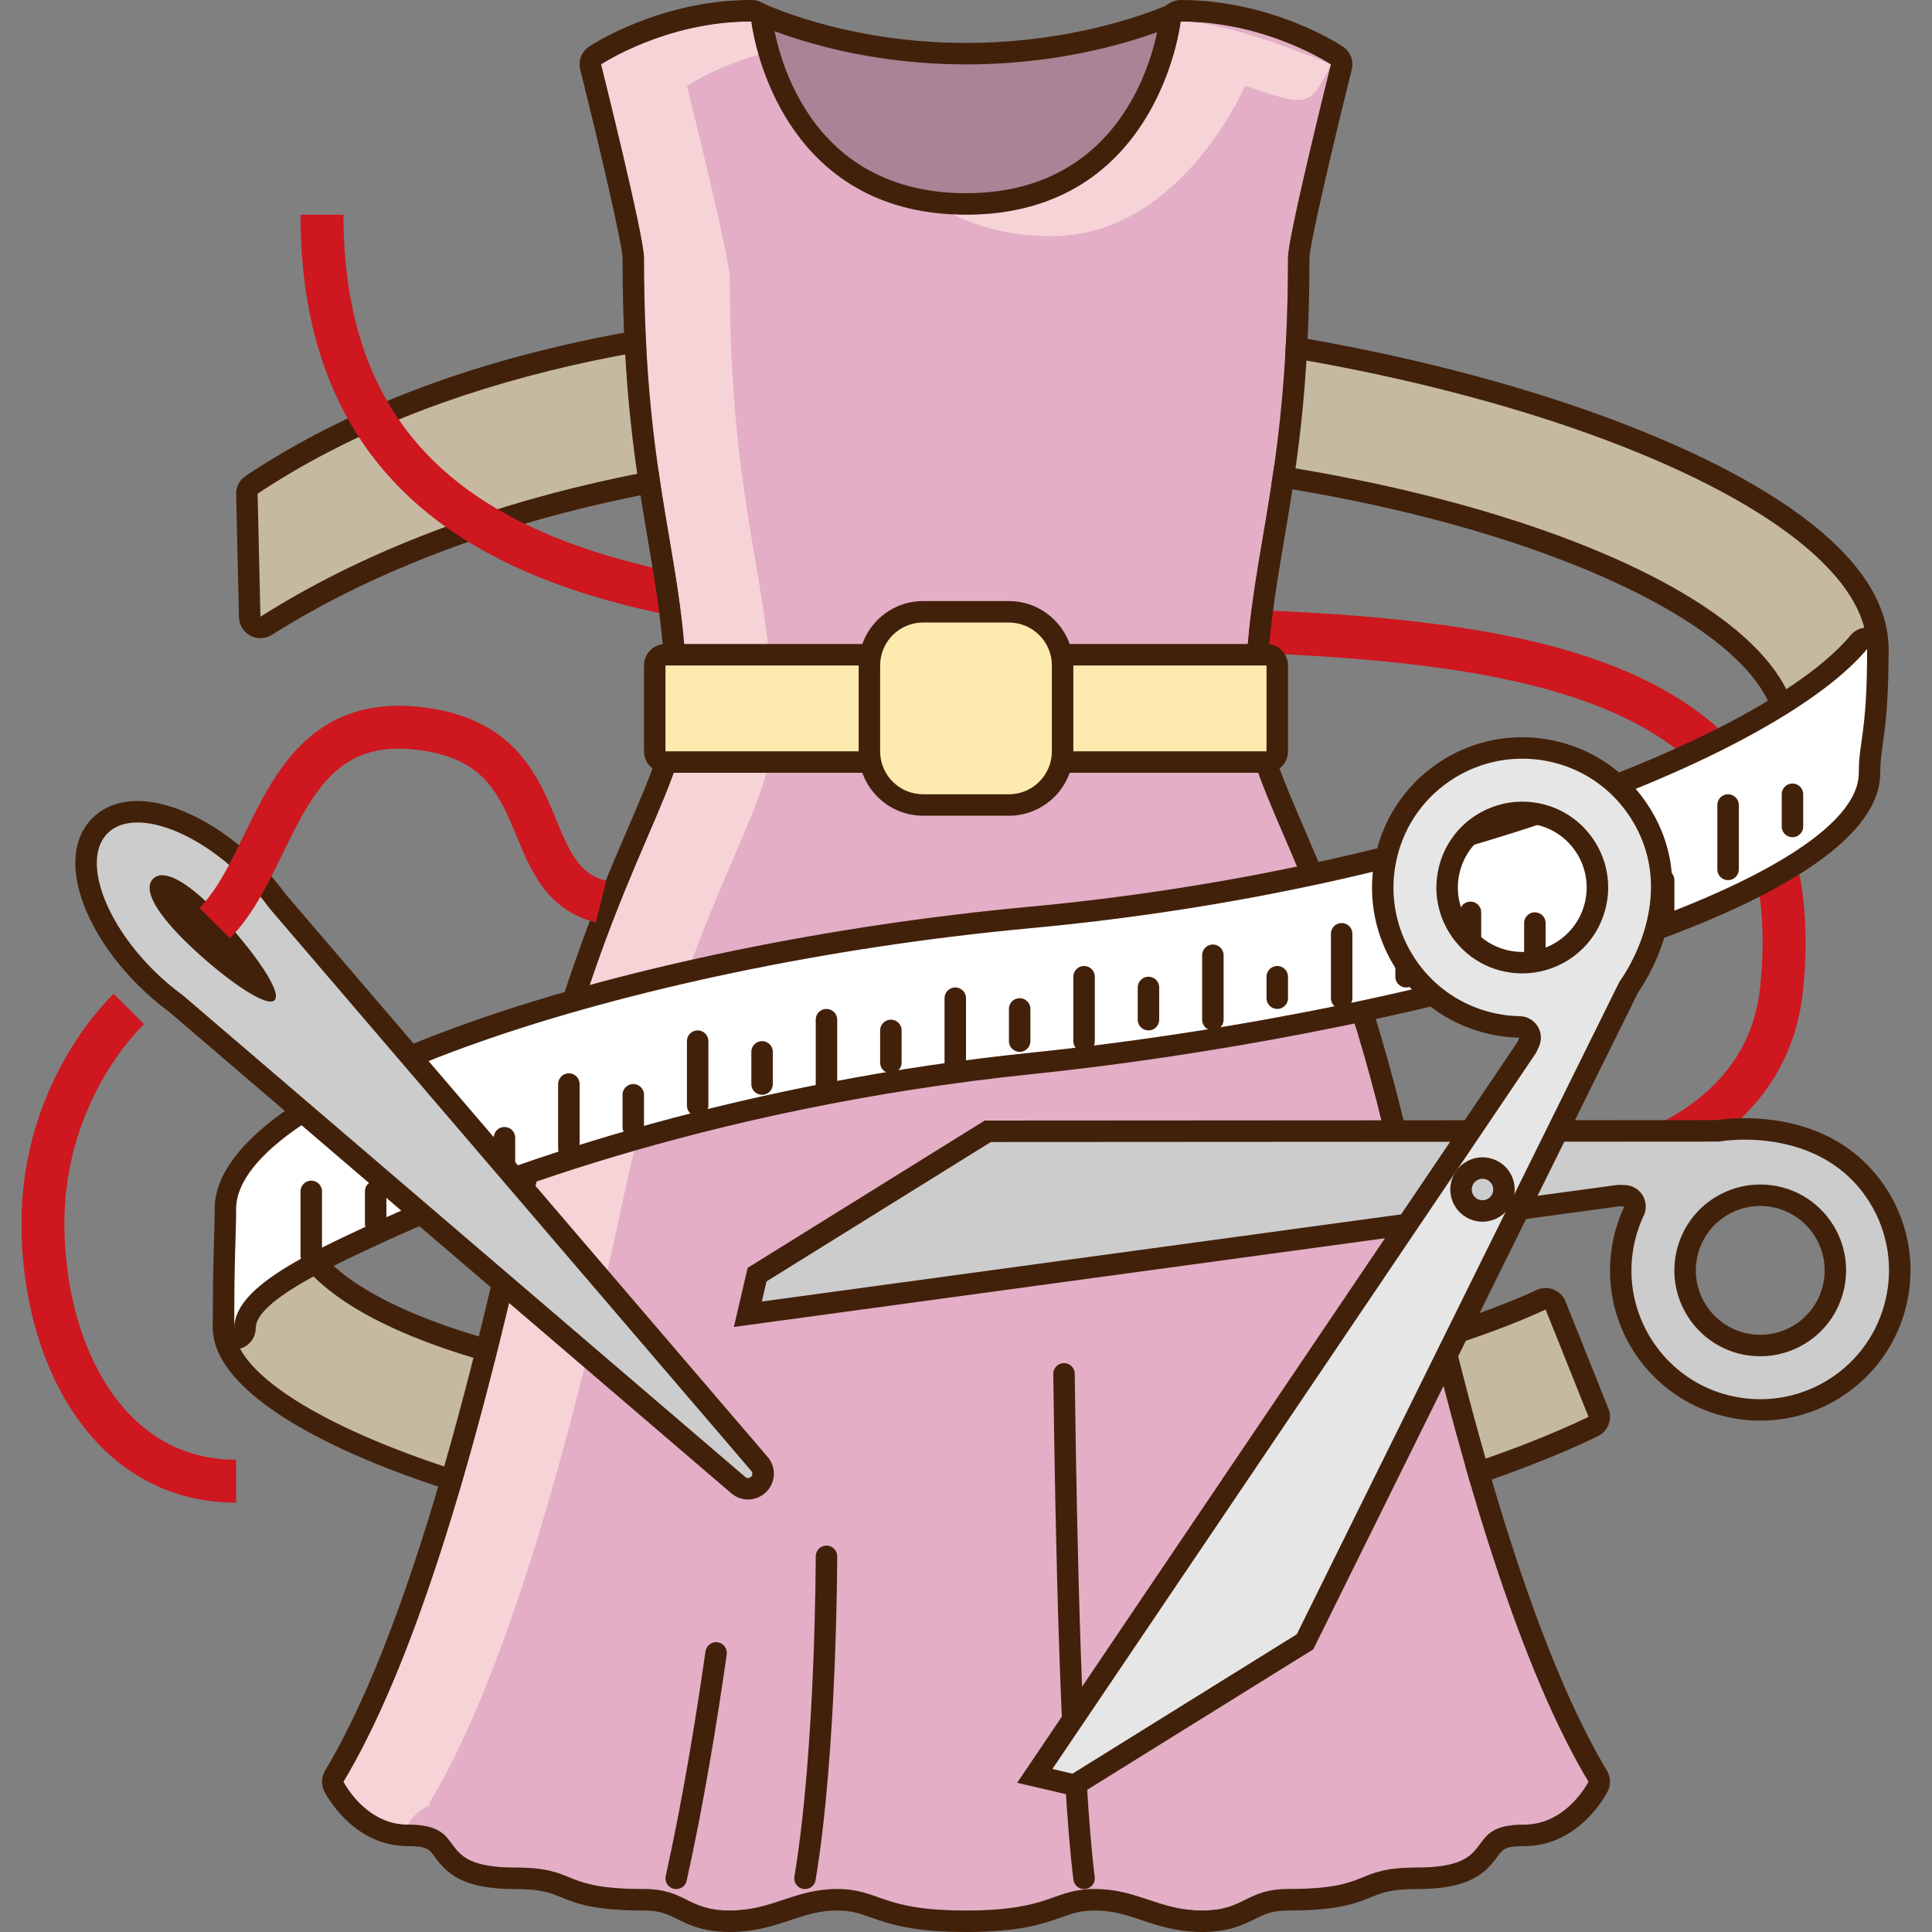 <?xml version="1.0" encoding="iso-8859-1"?>
<!-- Generator: Adobe Illustrator 21.1.0, SVG Export Plug-In . SVG Version: 6.00 Build 0)  -->
<svg version="1.1" id="platie_x5F_001" xmlns="http://www.w3.org/2000/svg" xmlns:xlink="http://www.w3.org/1999/xlink" x="0px"
	 y="0px" viewBox="0 0 90 90" style="enable-background:new 0 0 90 90;" xml:space="preserve">
<rect x="0" y="0" width="90" height="90" fill="#808080" stroke="none"/>
<rect style="fill:none;" width="90" height="90"/>
<g>
	<g>
		<path style="fill:#C5B9A1;" d="M83.986,35.451c-0.504,0-0.76-0.438-0.76-1.304c0-6.71-18.386-13.055-37.832-13.055
			c-13.06,0-24.778,2.862-32.996,8.059c-0.081,0.052-0.174,0.078-0.267,0.078c-0.081,0-0.162-0.02-0.236-0.059
			c-0.159-0.085-0.259-0.25-0.264-0.43l-0.13-5.728c-0.004-0.171,0.08-0.333,0.223-0.427c9.705-6.47,22.67-7.828,31.837-7.828
			c22.164,0,43.917,7.666,43.917,15.476c0,0.089-0.024,0.177-0.069,0.253c-0.223,0.378-0.491,0.88-0.776,1.414
			C85.185,34.608,84.631,35.451,83.986,35.451z"/>
		<path style="fill:#42210B;" d="M43.56,15.256c21.74-0.001,43.417,7.651,43.417,14.976c-0.857,1.458-2.383,4.718-2.991,4.718
			c-0.163,0-0.26-0.235-0.26-0.804c0-7.004-18.449-13.555-38.331-13.555c-11.76,0-24.021,2.292-33.263,8.137L12,23
			C20.348,17.435,31.965,15.257,43.56,15.256 M43.565,14.256v1l-0.001-1c-9.241,0-22.311,1.373-32.118,7.912
			c-0.285,0.19-0.453,0.512-0.445,0.855l0.131,5.728c0.008,0.36,0.21,0.688,0.527,0.859c0.148,0.079,0.31,0.119,0.472,0.119
			c0.186,0,0.372-0.052,0.535-0.155c8.139-5.147,19.762-7.982,32.729-7.982c20.679,0,37.331,6.869,37.331,12.555
			c0,1.628,0.881,1.804,1.26,1.804c0.962,0,1.576-0.989,3.087-3.815c0.282-0.527,0.546-1.023,0.766-1.397
			c0.09-0.154,0.138-0.328,0.138-0.507c0-5.424-8.913-9.332-14.226-11.179C64.982,16.005,53.98,14.256,43.565,14.256L43.565,14.256z
			"/>
	</g>
</g>
<path style="fill:none;stroke:#CE171F;stroke-width:2;stroke-linejoin:round;stroke-miterlimit:10;" d="M61,55c6,1,21,1,22-9
	c3.284-32.836-68,0-68-36"/>
<g>
	<g>
		<path style="fill:#C5B9A1;" d="M45,72.5c-17.814,0-34.586-5.993-34.586-10.638c0-1.545,0.577-2.309,1.086-2.983
			c0.515-0.681,1-1.324,1-2.879c0-0.276,0.224-0.5,0.5-0.5s0.5,0.224,0.5,0.5c0,6.237,15.847,9.5,31.5,9.5
			c16.572,0,26.678-4.899,26.778-4.948C71.848,60.518,71.924,60.5,72,60.5c0.061,0,0.121,0.011,0.179,0.033
			c0.13,0.05,0.234,0.152,0.286,0.281l2,5c0.096,0.24-0.007,0.514-0.238,0.631C74.107,66.506,62.104,72.5,45,72.5z"/>
		<path style="fill:#42210B;" d="M13,56c0,7,17,10,32,10c16.901,0,27-5,27-5l2,5c0,0-11.818,6-29,6c-18,0-34.086-6-34.086-10.138
			C10.913,59,13,59.321,13,56 M13,55c-0.552,0-1,0.448-1,1c0,1.387-0.397,1.912-0.899,2.578c-0.529,0.7-1.187,1.571-1.187,3.284
			C9.913,67.275,27.948,73,45,73c17.223,0,28.962-5.859,29.453-6.108c0.462-0.234,0.668-0.782,0.476-1.263l-2-5
			c-0.103-0.259-0.311-0.462-0.571-0.562C72.242,60.022,72.121,60,72,60c-0.152,0-0.304,0.035-0.443,0.103
			C71.458,60.152,61.436,65,45,65c-15.028,0-31-3.154-31-9C14,55.448,13.552,55,13,55L13,55z"/>
	</g>
</g>
<g>
	<g>
		<path style="fill:#AA8396;" d="M35,22.5c-0.276,0-0.5-0.224-0.5-0.5V1c0-0.173,0.09-0.334,0.237-0.425
			C34.817,0.525,34.909,0.5,35,0.5c0.076,0,0.153,0.018,0.223,0.053C35.262,0.572,39.202,2.5,45,2.5
			c5.802,0,9.771-1.889,9.811-1.908c0.069-0.034,0.144-0.05,0.218-0.05c0.092,0,0.185,0.026,0.266,0.077
			c0.146,0.092,0.234,0.252,0.234,0.424L55.5,22c0,0.276-0.224,0.5-0.5,0.5H35z"/>
		<path style="fill:#42210B;" d="M35,1c0,0,4,2,10,2s10.029-1.959,10.029-1.959L55,22H35V1 M35,0c-0.183,0-0.365,0.05-0.526,0.149
			C34.179,0.332,34,0.653,34,1v21c0,0.552,0.448,1,1,1h20c0.552,0,0.999-0.447,1-0.999l0.029-20.959
			c0-0.345-0.177-0.666-0.469-0.849c-0.162-0.101-0.346-0.153-0.531-0.153c-0.149,0-0.299,0.033-0.437,0.101
			C54.555,0.16,50.672,2,45,2c-5.698,0-9.515-1.875-9.553-1.894C35.306,0.035,35.153,0,35,0L35,0z"/>
	</g>
	<path style="fill:#E4AEC6;" d="M65,55c-3-14-7-18-7-22c0-7,2-10,2-21c0-1,2-9,2-9s-3-2-7-2c0,0-1,9-10,9S35,1,35,1c-4,0-7,2-7,2
		s2,8,2,9c0,11,2,14,2,21c0,4-4,8-7,22s-6,23-9,28c0,0,1,2,3,2c3,0,1,2,5,2c3,0,2,1,6,1c1.965,0,2,1,4,1s3-1,5-1s1,1,6,1s4-1,6-1
		s3,1,5,1s2.035-1,4-1c4,0,3-1,6-1c4,0,2-2,5-2c2,0,3-2,3-2C71,78,68,69,65,55z"/>
	<g>
		<path style="fill:#F6D3D7;" d="M49,11c6,0,9-7,9-7c3,1,3,1,4-1c-1.258-0.519-4.922-2-7-2c0,0-1,9-10,9
			c-0.235,0-0.443-0.03-0.667-0.042C45.583,10.587,47.106,11,49,11z"/>
		<path style="fill:#F6D3D7;" d="M34,13c0-1-2-9-2-9s1.307-0.866,3.339-1.458C35.074,1.627,35,1,35,1c-4,0-7,2-7,2s2,8,2,9
			c0,11,2,14,2,21c0,4-4,8-7,22s-6,23-9,28c0,0,1,2,3,2h0c0.241-0.407,0.597-0.738,1.052-0.906C20.018,84.036,20,84,20,84
			c3-5,6-14,9-28s7-18,7-22C36,27,34,24,34,13z"/>
	</g>
	<g>
		<path style="fill:#42210B;" d="M55,1c4,0,7,2,7,2s-2,8-2,9c0,11-2,14-2,21c0,4,4,8,7,22s6,23,9,28c0,0-1,2-3,2c-3,0-1,2-5,2
			c-3,0-2,1-6,1c-1.965,0-2,1-4,1s-3-1-5-1s-2,1-6,1s-4-1-6-1s-3,1-5,1s-2.035-1-4-1c-4,0-3-1-6-1c-4,0-2-2-5-2c-2,0-3-2-3-2
			c3-5,6-14,9-28s7-18,7-22c0-7-2-10-2-21c0-1-2-9-2-9s3-2,7-2c0,0,1,9,10,9S55,1,55,1 M55,0c-0.509,0-0.936,0.382-0.994,0.887l0,0
			C53.968,1.219,52.975,9,45,9c-8.013,0-8.969-7.779-9.006-8.11C35.938,0.383,35.51,0,35,0c-4.254,0-7.422,2.079-7.555,2.168
			c-0.352,0.234-0.518,0.665-0.415,1.075c0.957,3.826,1.955,8.149,1.97,8.761c0,6.2,0.628,9.898,1.182,13.16
			C30.621,27.747,31,29.978,31,33c0,1.514-0.692,3.124-1.74,5.561c-1.48,3.441-3.507,8.155-5.237,16.229
			c-2.852,13.311-5.84,22.629-8.88,27.695c-0.176,0.293-0.19,0.656-0.037,0.962C15.158,83.551,16.412,86,19,86
			c0.885,0,0.989,0.141,1.239,0.483C20.824,87.283,21.552,88,24,88c1.197,0,1.603,0.165,2.116,0.373C26.84,88.667,27.661,89,30,89
			c0.744,0,1.076,0.165,1.536,0.393C32.082,89.663,32.761,90,34,90c1.162,0,2.041-0.293,2.816-0.551C37.539,89.208,38.162,89,39,89
			c0.657,0,1.012,0.125,1.549,0.315C41.412,89.62,42.485,90,45,90s3.588-0.38,4.451-0.685C49.988,89.125,50.343,89,51,89
			c0.838,0,1.461,0.208,2.184,0.449C53.959,89.707,54.838,90,56,90c1.239,0,1.918-0.337,2.464-0.607C58.924,89.165,59.256,89,60,89
			c2.339,0,3.16-0.333,3.884-0.627C64.397,88.165,64.803,88,66,88c2.448,0,3.176-0.717,3.761-1.517C70.011,86.141,70.115,86,71,86
			c2.588,0,3.842-2.449,3.894-2.553c0.153-0.306,0.139-0.669-0.037-0.962c-3.04-5.066-6.027-14.384-8.88-27.695
			c-1.73-8.075-3.757-12.788-5.237-16.229C59.692,36.124,59,34.514,59,33c0-3.022,0.379-5.253,0.818-7.837
			C60.372,21.901,61,18.203,61,12c0.015-0.608,1.014-4.931,1.97-8.757c0.102-0.41-0.064-0.84-0.415-1.075
			C62.422,2.079,59.254,0,55,0L55,0z"/>
	</g>
	<g>
		<path style="fill:#FCEAAE;" d="M31,35.5c-0.276,0-0.5-0.224-0.5-0.5v-4c0-0.276,0.224-0.5,0.5-0.5h28c0.276,0,0.5,0.224,0.5,0.5v4
			c0,0.276-0.224,0.5-0.5,0.5H31z"/>
		<path style="fill:#42210B;" d="M59,31v4H31v-4H59 M59,30H31c-0.552,0-1,0.448-1,1v4c0,0.552,0.448,1,1,1h28c0.552,0,1-0.448,1-1
			v-4C60,30.448,59.552,30,59,30L59,30z"/>
	</g>
	<path style="fill:none;stroke:#42210B;stroke-linecap:round;stroke-linejoin:round;stroke-miterlimit:10;" d="M50.5,87.5
		c-0.595-4.762-0.836-15.55-0.934-23.5"/>
	<path style="fill:none;stroke:#42210B;stroke-linecap:round;stroke-linejoin:round;stroke-miterlimit:10;" d="M31.5,87.5
		c0.767-3.45,1.386-7.194,1.859-10.5"/>
	<path style="fill:none;stroke:#42210B;stroke-linecap:round;stroke-linejoin:round;stroke-miterlimit:10;" d="M37.5,87.5
		c1-6,1-15,1-15"/>
	<g>
		<path style="fill:#FCEAAE;" d="M43,37.5c-1.378,0-2.5-1.122-2.5-2.5v-4c0-1.378,1.122-2.5,2.5-2.5h4c1.378,0,2.5,1.122,2.5,2.5v4
			c0,1.378-1.122,2.5-2.5,2.5H43z"/>
		<path style="fill:#42210B;" d="M47,29c1.105,0,2,0.895,2,2v4c0,1.105-0.895,2-2,2h-4c-1.105,0-2-0.895-2-2v-4c0-1.105,0.895-2,2-2
			H47 M47,28h-4c-1.654,0-3,1.346-3,3v4c0,1.654,1.346,3,3,3h4c1.654,0,3-1.346,3-3v-4C50,29.346,48.654,28,47,28L47,28z"/>
	</g>
</g>
<g>
	<g>
		<path style="fill:#FFFFFF;" d="M10.914,62.362c-0.276,0-0.5-0.223-0.5-0.499c-0.003-2.177,0.032-3.324,0.058-4.161
			c0.015-0.5,0.028-0.905,0.028-1.375c0-5.96,19.739-11.943,37.455-13.584c18.701-1.732,34.617-8.008,38.639-12.83
			c0.097-0.116,0.238-0.18,0.384-0.18c0.057,0,0.114,0.01,0.17,0.03c0.198,0.071,0.33,0.259,0.33,0.469
			c0.004,2.452-0.151,3.561-0.265,4.37C87.144,35.087,87.09,35.472,87.09,36c0,5.688-20.186,11.592-39.039,13.537
			c-15.562,1.605-26.505,6.069-30.488,7.913c-2.74,1.269-6.149,2.848-6.149,4.412C11.414,62.138,11.19,62.362,10.914,62.362
			L10.914,62.362z"/>
		<path style="fill:#42210B;" d="M86.977,30.233C86.984,34.13,86.59,34.518,86.59,36c0,5-19.072,11.026-38.59,13.04
			c-12.942,1.335-23.913,4.838-30.647,7.957c-3.152,1.46-6.44,3.003-6.44,4.865C10.908,58.406,11,57.604,11,56.326
			C11,51.216,29,45,48,43.24C67.504,41.433,83,35,86.977,30.233 M86.977,29.233c-0.291,0-0.574,0.127-0.768,0.359
			c-3.958,4.745-19.728,10.931-38.301,12.652C29.601,43.94,10,50.003,10,56.326c0,0.466-0.013,0.867-0.028,1.361
			c-0.026,0.84-0.062,1.991-0.058,4.176c0.001,0.552,0.448,0.999,1,0.999c0,0,0,0,0.001,0c0.552,0,0.999-0.448,0.999-1
			c0-1.244,3.526-2.877,5.86-3.958c3.96-1.834,14.843-6.272,30.329-7.87C64.027,48.391,87.59,42.795,87.59,36
			c0-0.493,0.049-0.844,0.117-1.329c0.116-0.824,0.274-1.953,0.27-4.44c-0.001-0.421-0.265-0.796-0.66-0.939
			C87.206,29.252,87.091,29.233,86.977,29.233L86.977,29.233z"/>
	</g>
	
		<line style="fill:none;stroke:#42210B;stroke-linecap:round;stroke-linejoin:round;stroke-miterlimit:10;" x1="20.5" y1="55.5" x2="20.5" y2="52.5"/>
	
		<line style="fill:none;stroke:#42210B;stroke-linecap:round;stroke-linejoin:round;stroke-miterlimit:10;" x1="26.5" y1="53.5" x2="26.5" y2="50.5"/>
	
		<line style="fill:none;stroke:#42210B;stroke-linecap:round;stroke-linejoin:round;stroke-miterlimit:10;" x1="38.5" y1="50.5" x2="38.5" y2="47.5"/>
	
		<line style="fill:none;stroke:#42210B;stroke-linecap:round;stroke-linejoin:round;stroke-miterlimit:10;" x1="44.5" y1="49.5" x2="44.5" y2="46.5"/>
	
		<line style="fill:none;stroke:#42210B;stroke-linecap:round;stroke-linejoin:round;stroke-miterlimit:10;" x1="50.5" y1="48.5" x2="50.5" y2="45.5"/>
	
		<line style="fill:none;stroke:#42210B;stroke-linecap:round;stroke-linejoin:round;stroke-miterlimit:10;" x1="56.5" y1="47.5" x2="56.5" y2="44.5"/>
	
		<line style="fill:none;stroke:#42210B;stroke-linecap:round;stroke-linejoin:round;stroke-miterlimit:10;" x1="62.5" y1="46.5" x2="62.5" y2="43.5"/>
	
		<line style="fill:none;stroke:#42210B;stroke-linecap:round;stroke-linejoin:round;stroke-miterlimit:10;" x1="68.5" y1="45.5" x2="68.5" y2="42.5"/>
	
		<line style="fill:none;stroke:#42210B;stroke-linecap:round;stroke-linejoin:round;stroke-miterlimit:10;" x1="74.5" y1="43.5" x2="74.5" y2="40.5"/>
	
		<line style="fill:none;stroke:#42210B;stroke-linecap:round;stroke-linejoin:round;stroke-miterlimit:10;" x1="80.5" y1="40.5" x2="80.5" y2="37.5"/>
	
		<line style="fill:none;stroke:#42210B;stroke-linecap:round;stroke-linejoin:round;stroke-miterlimit:10;" x1="83.5" y1="38.5" x2="83.5" y2="37"/>
	
		<line style="fill:none;stroke:#42210B;stroke-linecap:round;stroke-linejoin:round;stroke-miterlimit:10;" x1="77.5" y1="42.5" x2="77.5" y2="41"/>
	
		<line style="fill:none;stroke:#42210B;stroke-linecap:round;stroke-linejoin:round;stroke-miterlimit:10;" x1="71.5" y1="44.5" x2="71.5" y2="43"/>
	
		<line style="fill:none;stroke:#42210B;stroke-linecap:round;stroke-linejoin:round;stroke-miterlimit:10;" x1="65.5" y1="45.5" x2="65.5" y2="44"/>
	
		<line style="fill:none;stroke:#42210B;stroke-linecap:round;stroke-linejoin:round;stroke-miterlimit:10;" x1="59.5" y1="46.5" x2="59.5" y2="45.5"/>
	
		<line style="fill:none;stroke:#42210B;stroke-linecap:round;stroke-linejoin:round;stroke-miterlimit:10;" x1="53.5" y1="47.5" x2="53.5" y2="46"/>
	
		<line style="fill:none;stroke:#42210B;stroke-linecap:round;stroke-linejoin:round;stroke-miterlimit:10;" x1="47.5" y1="48.5" x2="47.5" y2="47"/>
	
		<line style="fill:none;stroke:#42210B;stroke-linecap:round;stroke-linejoin:round;stroke-miterlimit:10;" x1="41.5" y1="49.5" x2="41.5" y2="48"/>
	
		<line style="fill:none;stroke:#42210B;stroke-linecap:round;stroke-linejoin:round;stroke-miterlimit:10;" x1="35.5" y1="50.5" x2="35.5" y2="49"/>
	
		<line style="fill:none;stroke:#42210B;stroke-linecap:round;stroke-linejoin:round;stroke-miterlimit:10;" x1="29.5" y1="52.5" x2="29.5" y2="51"/>
	
		<line style="fill:none;stroke:#42210B;stroke-linecap:round;stroke-linejoin:round;stroke-miterlimit:10;" x1="23.5" y1="54.5" x2="23.5" y2="53"/>
	
		<line style="fill:none;stroke:#42210B;stroke-linecap:round;stroke-linejoin:round;stroke-miterlimit:10;" x1="32.5" y1="51.5" x2="32.5" y2="48.5"/>
	
		<line style="fill:none;stroke:#42210B;stroke-linecap:round;stroke-linejoin:round;stroke-miterlimit:10;" x1="14.5" y1="58.5" x2="14.5" y2="55.5"/>
	
		<line style="fill:none;stroke:#42210B;stroke-linecap:round;stroke-linejoin:round;stroke-miterlimit:10;" x1="17.5" y1="57" x2="17.5" y2="55.5"/>
</g>
<g>
	<path style="fill:#CCCCCC;" d="M34.846,69.353c-0.166,0-0.329-0.062-0.458-0.174L8.19,46.743c-0.47-0.34-0.956-0.755-1.41-1.21
		c-1.187-1.187-2.075-2.542-2.5-3.816c-0.464-1.391-0.33-2.547,0.378-3.254c0.424-0.424,1.028-0.648,1.747-0.648
		c1.576,0,3.616,1.061,5.325,2.769c0.456,0.456,0.871,0.941,1.234,1.441l22.414,26.17c0.18,0.208,0.223,0.493,0.109,0.742
		C35.372,69.189,35.12,69.353,34.846,69.353L34.846,69.353z M7.557,41.272c-0.052,0-0.064,0.012-0.07,0.018
		c-0.058,0.058-0.046,0.661,1.414,2.122c1.264,1.264,2.62,2.255,3.314,2.607c-0.352-0.695-1.343-2.051-2.607-3.314
		C8.279,41.375,7.702,41.272,7.557,41.272z"/>
	<path style="fill:#42210B;" d="M6.405,38.314c1.392,0,3.309,0.961,4.971,2.623c0.447,0.447,0.843,0.913,1.183,1.382l22.439,26.201
		c0.126,0.146-0.001,0.334-0.152,0.334c-0.043,0-0.088-0.015-0.13-0.052L8.515,46.363c-0.469-0.341-0.935-0.736-1.382-1.183
		c-2.343-2.343-3.293-5.192-2.121-6.364C5.352,38.475,5.835,38.314,6.405,38.314 M12.603,46.657c0.08,0,0.144-0.02,0.187-0.064
		c0.424-0.424-1.361-2.776-2.828-4.243c-1.094-1.094-1.893-1.579-2.405-1.579c-0.175,0-0.316,0.056-0.424,0.164
		c-0.424,0.424-0.053,1.361,1.414,2.828C9.865,45.083,11.896,46.657,12.603,46.657 M6.405,37.314c-0.854,0-1.58,0.275-2.1,0.795
		c-0.848,0.848-1.026,2.186-0.499,3.766c0.449,1.346,1.379,2.771,2.62,4.012c0.463,0.463,0.956,0.887,1.468,1.261l26.171,22.413
		c0.216,0.187,0.494,0.292,0.781,0.292c0.469,0,0.899-0.278,1.096-0.709c0.196-0.43,0.124-0.92-0.188-1.28L13.344,41.698
		c-0.374-0.512-0.799-1.005-1.261-1.468C10.284,38.431,8.109,37.314,6.405,37.314L6.405,37.314z"/>
</g>
<g>
	<g>
		<path style="fill:#CCCCCC;" d="M82.006,65.681c-2.266,0-4.333-1.148-5.527-3.07c-1.165-1.874-1.298-4.189-0.358-6.195
			c0.071-0.152,0.062-0.331-0.026-0.474c-0.088-0.143-0.242-0.233-0.411-0.238l-0.233-0.007l-40.612,5.527l0.431-1.846L46.014,52.7
			l33.989-0.021c0.091-0.008,0.56-0.089,1.269-0.089c1.601,0,4.54,0.411,6.248,3.159c1.892,3.044,0.955,7.06-2.089,8.952
			C84.398,65.342,83.214,65.681,82.006,65.681z M81.996,55.679c-0.651,0-1.289,0.183-1.844,0.528
			c-1.639,1.019-2.144,3.182-1.125,4.82c0.643,1.035,1.755,1.653,2.976,1.653l0,0c0.651,0,1.289-0.183,1.844-0.528
			c0.794-0.494,1.349-1.267,1.561-2.177c0.213-0.911,0.058-1.85-0.436-2.644C84.329,56.297,83.216,55.679,81.996,55.679z"/>
		<path style="fill:#42210B;" d="M81.272,53.09L81.272,53.09c1.496,0,4.243,0.38,5.823,2.922c1.746,2.81,0.881,6.517-1.929,8.263
			c-0.953,0.592-2.046,0.905-3.161,0.905c-2.092,0-4-1.059-5.103-2.834c-1.075-1.73-1.198-3.868-0.33-5.719
			c0.143-0.305,0.123-0.661-0.053-0.947s-0.484-0.466-0.82-0.477l-0.234-0.007c-0.011,0-0.021-0.001-0.032-0.001
			c-0.045,0-0.09,0.003-0.135,0.009L35.49,60.63l0.219-0.937l10.447-6.493l33.847-0.02c0.056,0,0.116-0.005,0.171-0.015
			C80.179,53.163,80.613,53.09,81.272,53.09 M82.002,63.18c0.745,0,1.474-0.209,2.109-0.603c1.873-1.164,2.45-3.636,1.286-5.509
			c-0.735-1.183-2.006-1.889-3.4-1.889c-0.745,0-1.474,0.209-2.109,0.603c-0.907,0.564-1.541,1.448-1.784,2.488
			c-0.243,1.04-0.066,2.113,0.498,3.021C79.337,62.474,80.608,63.18,82.002,63.18 M81.272,52.09c-0.769,0-1.269,0.089-1.269,0.089
			L45.87,52.2l-11.041,6.862l-0.643,2.754l41.248-5.621l0.234,0.007c-0.973,2.074-0.914,4.581,0.386,6.672
			c1.326,2.133,3.612,3.306,5.952,3.306c1.261,0,2.538-0.341,3.688-1.056c3.283-2.041,4.291-6.357,2.25-9.64
			C86.115,52.542,83.007,52.09,81.272,52.09L81.272,52.09z M82.002,62.18c-1.003,0-1.983-0.503-2.551-1.417
			c-0.875-1.407-0.443-3.257,0.964-4.132c0.493-0.306,1.04-0.452,1.581-0.452c1.003,0,1.983,0.503,2.551,1.417
			c0.875,1.407,0.443,3.257-0.964,4.132C83.09,62.034,82.543,62.18,82.002,62.18L82.002,62.18z"/>
	</g>
	<g>
		<path style="fill:#E6E6E6;" d="M48.204,82.728l22.894-33.896l0.137-0.286c0.07-0.153,0.058-0.331-0.032-0.473
			c-0.089-0.142-0.245-0.23-0.413-0.233c-2.215-0.044-4.233-1.189-5.397-3.063c-1.892-3.044-0.955-7.06,2.09-8.952
			c1.032-0.642,2.216-0.98,3.424-0.98c2.266,0,4.333,1.147,5.527,3.07c2.424,3.901-0.408,7.858-0.53,8.025L60.794,76.48
			L50.05,83.158L48.204,82.728z M70.911,37.844c-0.651,0-1.289,0.183-1.844,0.528c-0.794,0.494-1.349,1.267-1.561,2.177
			c-0.212,0.91-0.058,1.849,0.436,2.643c0.644,1.035,1.756,1.653,2.976,1.653c0.651,0,1.289-0.183,1.845-0.528
			c0.794-0.494,1.348-1.267,1.561-2.177c0.213-0.91,0.058-1.849-0.436-2.643C73.243,38.462,72.131,37.844,70.911,37.844z"/>
		<path style="fill:#42210B;" d="M70.907,35.343c2.092,0,4,1.059,5.103,2.834c2.24,3.604-0.396,7.311-0.508,7.464
			c-0.035,0.047-0.065,0.097-0.091,0.149L60.409,76.131l-10.447,6.493l-0.937-0.219l22.487-33.294
			c0.031-0.046,0.059-0.095,0.082-0.146l0.097-0.213c0.139-0.306,0.115-0.662-0.064-0.947c-0.179-0.285-0.49-0.46-0.826-0.467
			c-2.045-0.041-3.908-1.098-4.983-2.828c-0.846-1.361-1.111-2.97-0.747-4.531c0.364-1.561,1.314-2.886,2.676-3.732
			C68.699,35.656,69.792,35.343,70.907,35.343 M70.916,45.345c0.745,0,1.474-0.209,2.109-0.603c0.907-0.564,1.541-1.448,1.784-2.488
			s0.066-2.113-0.498-3.021c-0.735-1.183-2.006-1.889-3.4-1.889c-0.745,0-1.474,0.209-2.109,0.603
			c-0.907,0.564-1.541,1.448-1.784,2.488c-0.243,1.04-0.066,2.113,0.498,3.021C68.251,44.639,69.523,45.345,70.916,45.345
			 M70.907,34.343c-1.262,0-2.538,0.341-3.688,1.056c-3.283,2.041-4.291,6.357-2.25,9.64c1.299,2.091,3.522,3.254,5.812,3.299
			l-0.097,0.213l-23.3,34.498l2.754,0.643l11.041-6.862l15.129-30.596c0,0,3.191-4.338,0.551-8.585
			C75.533,35.516,73.246,34.343,70.907,34.343L70.907,34.343z M70.916,44.345c-1.003,0-1.983-0.503-2.551-1.417
			c-0.875-1.407-0.443-3.257,0.964-4.132c0.493-0.306,1.04-0.452,1.581-0.452c1.003,0,1.983,0.503,2.551,1.417
			c0.875,1.407,0.443,3.257-0.964,4.132C72.004,44.199,71.457,44.345,70.916,44.345L70.916,44.345z"/>
	</g>
	
		<ellipse transform="matrix(0.849 -0.528 0.528 0.849 -18.856 44.817)" style="fill:#CCCCCC;stroke:#42210B;stroke-linecap:round;stroke-linejoin:round;stroke-miterlimit:10;" cx="69.076" cy="55.438" rx="1" ry="1"/>
</g>
<path style="fill:none;stroke:#CE171F;stroke-width:2;stroke-linejoin:round;stroke-miterlimit:10;" d="M10,43
	c3-3,3.095-10.151,10-9c6,1,4,7,8,8"/>
<path style="fill:none;stroke:#CE171F;stroke-width:2;stroke-linejoin:round;stroke-miterlimit:10;" d="M6,47c-1.5,1.5-4,5-4,10
	c0,6,3,12,9,12"/>
</svg>
